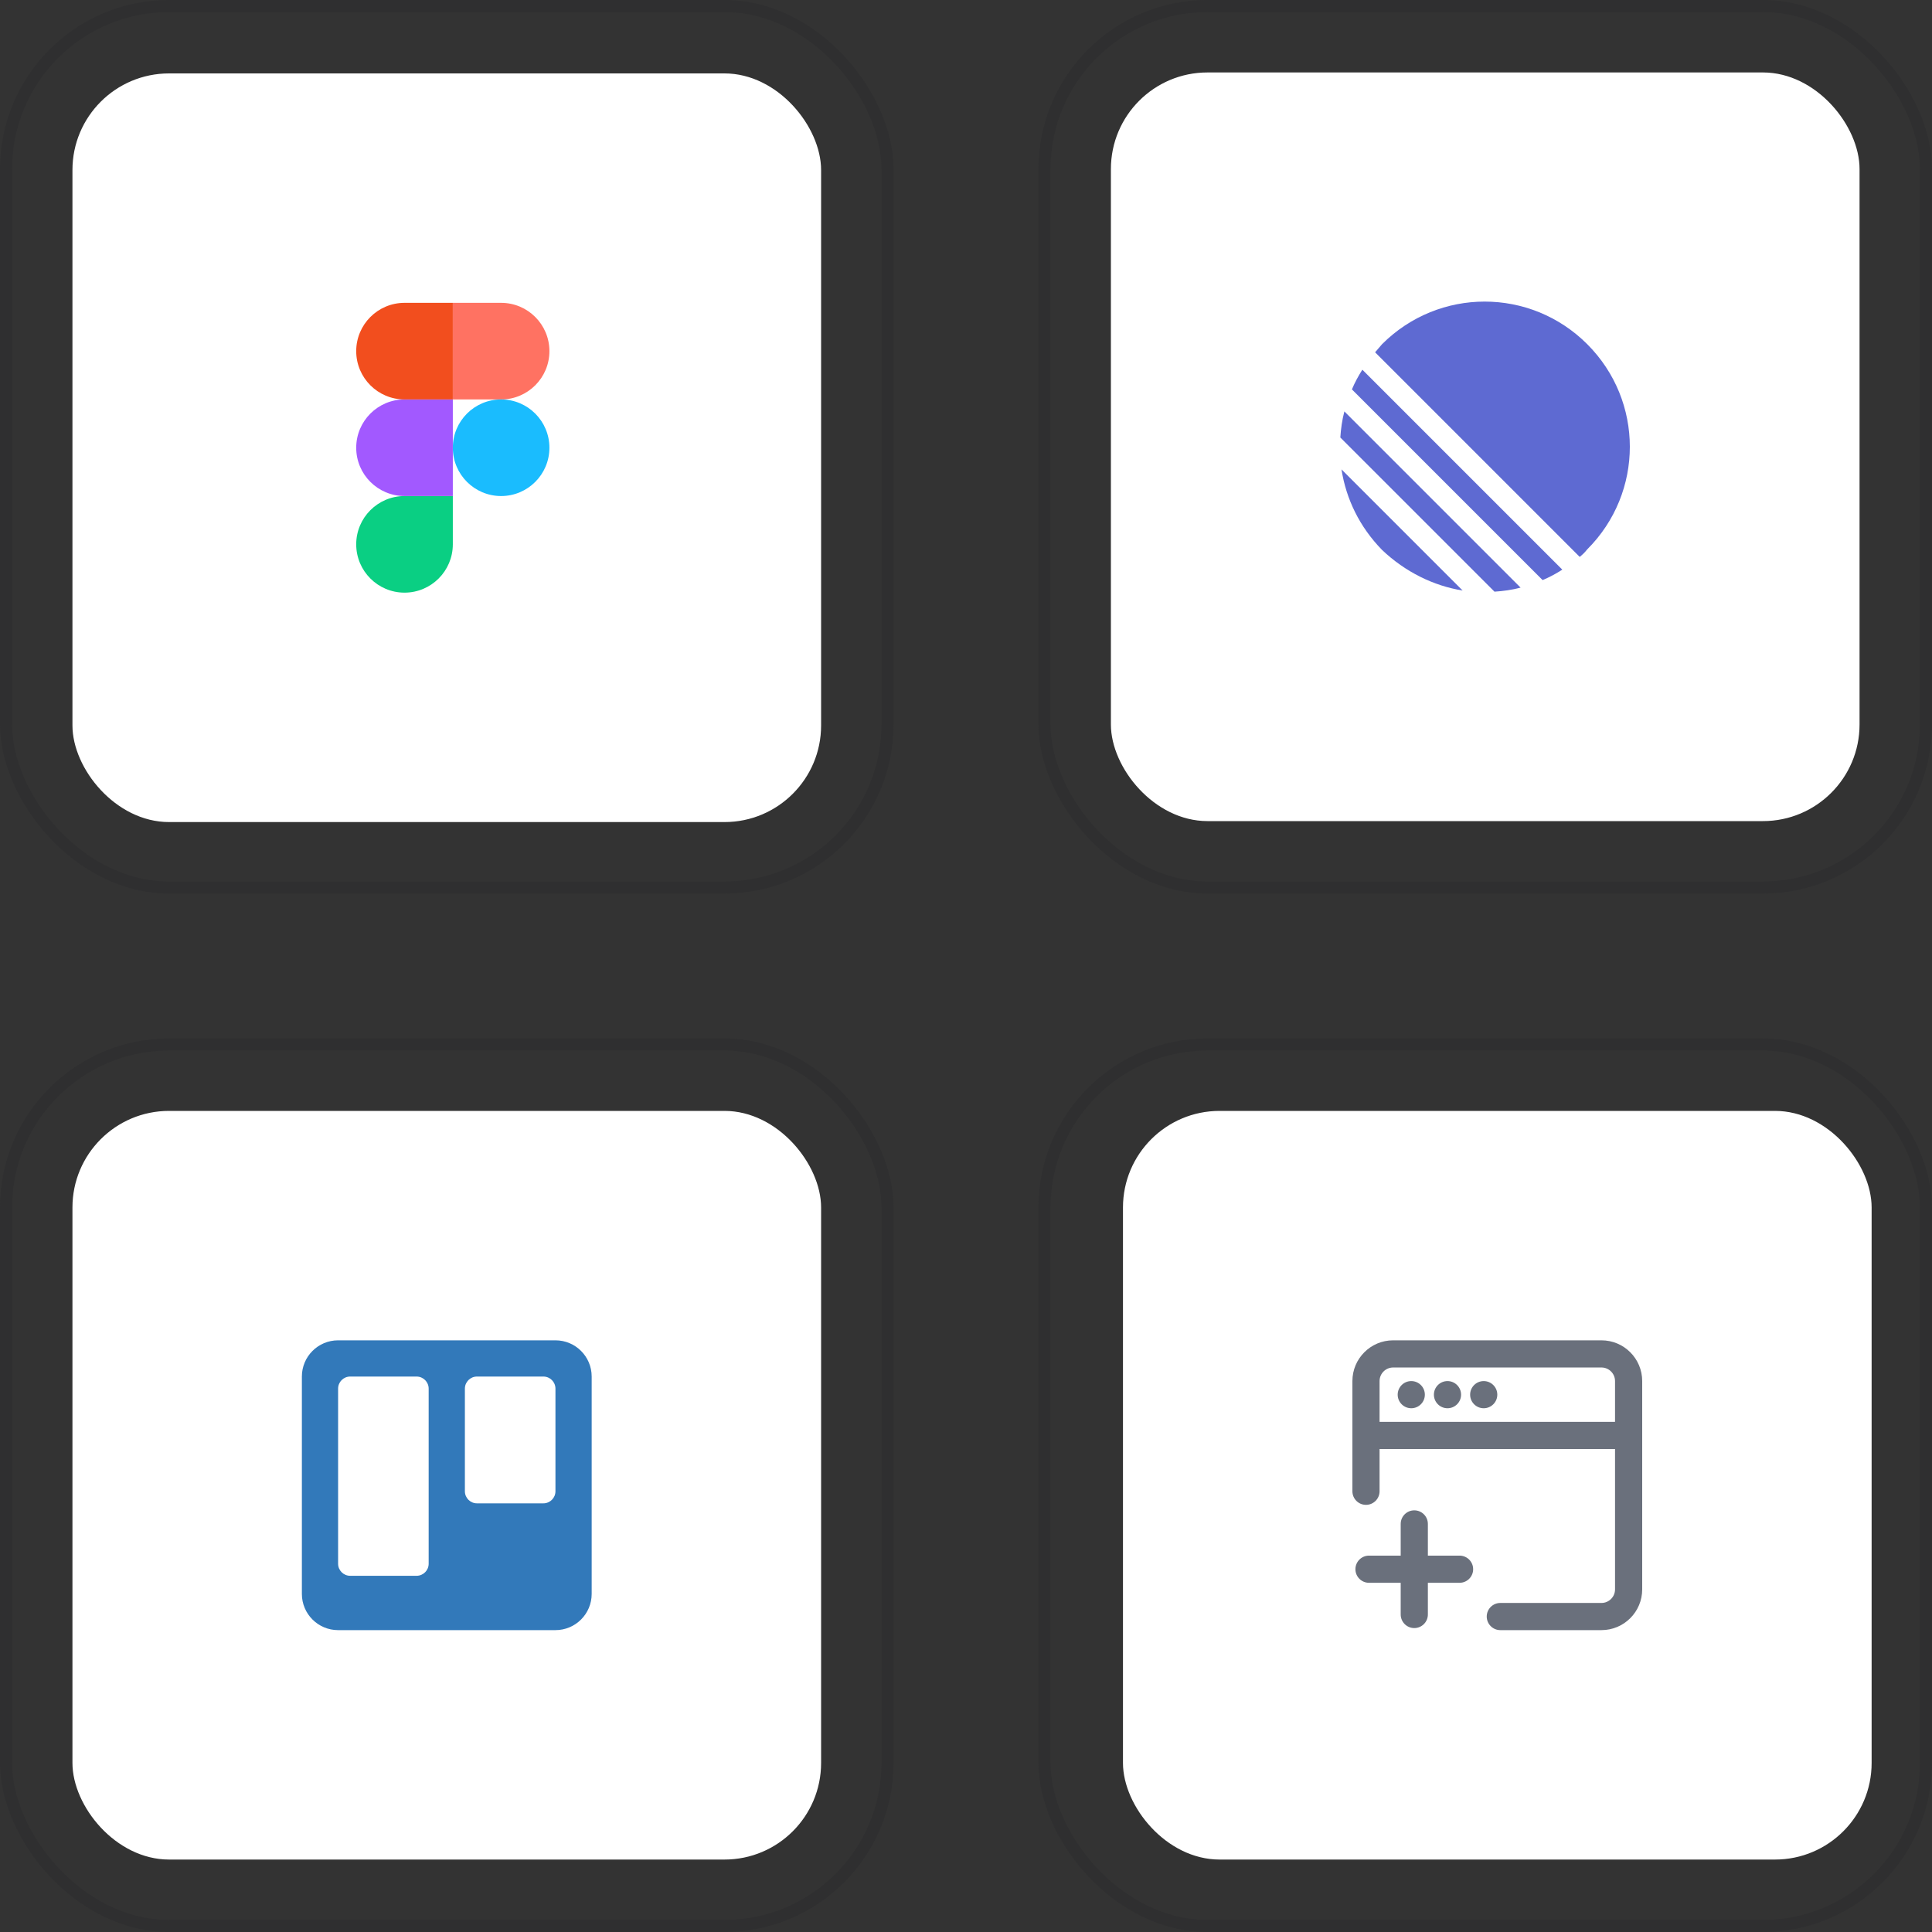 <svg width="160" height="160" viewBox="0 0 160 160" fill="none" xmlns="http://www.w3.org/2000/svg">
<rect x="0" y="0" width="160" height="160" fill="#333333" stroke="none"/>
<g clip-path="url(#clip0_2148_11236)">
<rect x="0.5" y="0.5" width="73" height="73" rx="13.5" stroke="#2F2F30"/>
<rect x="6" y="6.08" width="62" height="62" rx="8" fill="white"/>
<g clip-path="url(#clip1_2148_11236)">
<path d="M33.5 49.08C35.708 49.08 37.501 47.288 37.501 45.08V41.08H33.5C31.292 41.08 29.5 42.872 29.5 45.08C29.5 47.288 31.292 49.08 33.5 49.08Z" fill="#0ACF83"/>
<path d="M29.5 37.08C29.5 34.872 31.292 33.08 33.5 33.08H37.501V41.079H33.5C31.292 41.08 29.5 39.288 29.5 37.08Z" fill="#A259FF"/>
<path d="M29.5 29.08C29.5 26.872 31.292 25.08 33.5 25.08H37.501V33.08H33.5C31.292 33.08 29.5 31.288 29.5 29.08Z" fill="#F24E1E"/>
<path d="M37.5 25.08H41.5C43.708 25.08 45.5 26.872 45.5 29.08C45.5 31.288 43.708 33.08 41.5 33.08H37.5V25.08Z" fill="#FF7262"/>
<path d="M45.5 37.08C45.5 39.288 43.708 41.08 41.5 41.08C39.292 41.08 37.5 39.288 37.5 37.08C37.5 34.872 39.292 33.08 41.5 33.08C43.708 33.08 45.5 34.872 45.5 37.08Z" fill="#1ABCFE"/>
</g>
<rect x="86.5" y="0.5" width="73" height="73" rx="13.5" stroke="#2F2F30"/>
<rect x="92" y="6" width="62" height="62" rx="8" fill="white"/>
<g clip-path="url(#clip2_2148_11236)">
<path d="M130.824 46.12C131.064 45.928 131.256 45.736 131.448 45.496C136.152 40.792 136.152 33.208 131.448 28.504C126.744 23.8 119.16 23.8 114.456 28.504C114.264 28.744 114.072 28.936 113.88 29.176L130.824 46.12Z" fill="#5E6AD2"/>
<path d="M129.384 47.176L112.824 30.616C112.488 31.144 112.2 31.672 111.96 32.248L127.752 48.04C128.328 47.8 128.856 47.512 129.384 47.176Z" fill="#5E6AD2"/>
<path d="M125.928 48.664L111.336 34.072C111.144 34.792 111.048 35.512 111 36.232L123.768 49C124.488 48.952 125.208 48.856 125.928 48.664Z" fill="#5E6AD2"/>
<path d="M121.128 48.904L111.096 38.872C111.48 41.32 112.584 43.624 114.456 45.544C116.376 47.368 118.728 48.52 121.128 48.904Z" fill="#5E6AD2"/>
</g>
<rect x="0.5" y="86.5" width="73" height="73" rx="13.5" stroke="#2F2F30"/>
<rect x="6" y="92" width="62" height="62" rx="8" fill="white"/>
<g clip-path="url(#clip3_2148_11236)">
<path d="M28 111C26.343 111 25 112.343 25 114V132C25 133.657 26.343 135 28 135H46C47.657 135 49 133.657 49 132V114C49 112.343 47.657 111 46 111H28Z" fill="#3279BA"/>
<path d="M35.5 129.5C35.5 130.052 35.052 130.5 34.5 130.5H29C28.448 130.5 28 130.052 28 129.5V115C28 114.448 28.448 114 29 114H34.5C35.052 114 35.5 114.448 35.5 115V129.5ZM46 123.5C46 124.052 45.552 124.5 45 124.5H39.5C38.948 124.5 38.5 124.052 38.5 123.5V115C38.5 114.448 38.948 114 39.5 114H45C45.552 114 46 114.448 46 115V123.5Z" fill="white"/>
</g>
<rect x="86.5" y="86.5" width="73" height="73" rx="13.5" stroke="#2F2F30"/>
<rect x="93" y="92" width="62" height="62" rx="8" fill="white"/>
<path d="M118 115.5C118 116.121 117.496 116.625 116.875 116.625C116.254 116.625 115.75 116.121 115.75 115.5C115.75 114.879 116.254 114.375 116.875 114.375C117.496 114.375 118 114.879 118 115.5Z" fill="#6A707C"/>
<path d="M121 115.5C121 116.121 120.496 116.625 119.875 116.625C119.254 116.625 118.75 116.121 118.75 115.5C118.75 114.879 119.254 114.375 119.875 114.375C120.496 114.375 121 114.879 121 115.5Z" fill="#6A707C"/>
<path d="M122.875 116.625C123.496 116.625 124 116.121 124 115.5C124 114.879 123.496 114.375 122.875 114.375C122.254 114.375 121.75 114.879 121.75 115.5C121.75 116.121 122.254 116.625 122.875 116.625Z" fill="#6A707C"/>
<path fill-rule="evenodd" clip-rule="evenodd" d="M112 114.375C112 112.511 113.511 111 115.375 111H132.625C134.489 111 136 112.511 136 114.375V131.625C136 133.489 134.489 135 132.625 135H124.25C123.629 135 123.125 134.496 123.125 133.875C123.125 133.254 123.629 132.75 124.25 132.75H132.625C133.246 132.75 133.75 132.246 133.75 131.625V120L114.25 120V123.5C114.25 124.121 113.746 124.625 113.125 124.625C112.504 124.625 112 124.121 112 123.5V114.375ZM114.25 117.75L133.75 117.75V114.375C133.75 113.754 133.246 113.25 132.625 113.25H115.375C114.754 113.25 114.25 113.754 114.25 114.375V117.75Z" fill="#6A707C"/>
<path fill-rule="evenodd" clip-rule="evenodd" d="M118.25 126.205C118.25 125.584 117.746 125.08 117.125 125.08C116.504 125.08 116 125.584 116 126.205V128.83H113.375C112.754 128.83 112.25 129.334 112.25 129.955C112.25 130.576 112.754 131.08 113.375 131.08H116V133.705C116 134.326 116.504 134.83 117.125 134.83C117.746 134.83 118.25 134.326 118.25 133.705V131.08H120.875C121.496 131.08 122 130.576 122 129.955C122 129.334 121.496 128.83 120.875 128.83H118.25V126.205Z" fill="#6A707C"/>
</g>
<defs>
<clipPath id="clip0_2148_11236">
<rect width="160" height="160" fill="white"/>
</clipPath>
<clipPath id="clip1_2148_11236">
<rect width="24" height="24" fill="white" transform="translate(25 25.08)"/>
</clipPath>
<clipPath id="clip2_2148_11236">
<rect width="24" height="24" fill="white" transform="translate(111 25)"/>
</clipPath>
<clipPath id="clip3_2148_11236">
<rect width="24" height="24" fill="white" transform="translate(25 111)"/>
</clipPath>
</defs>
</svg>
